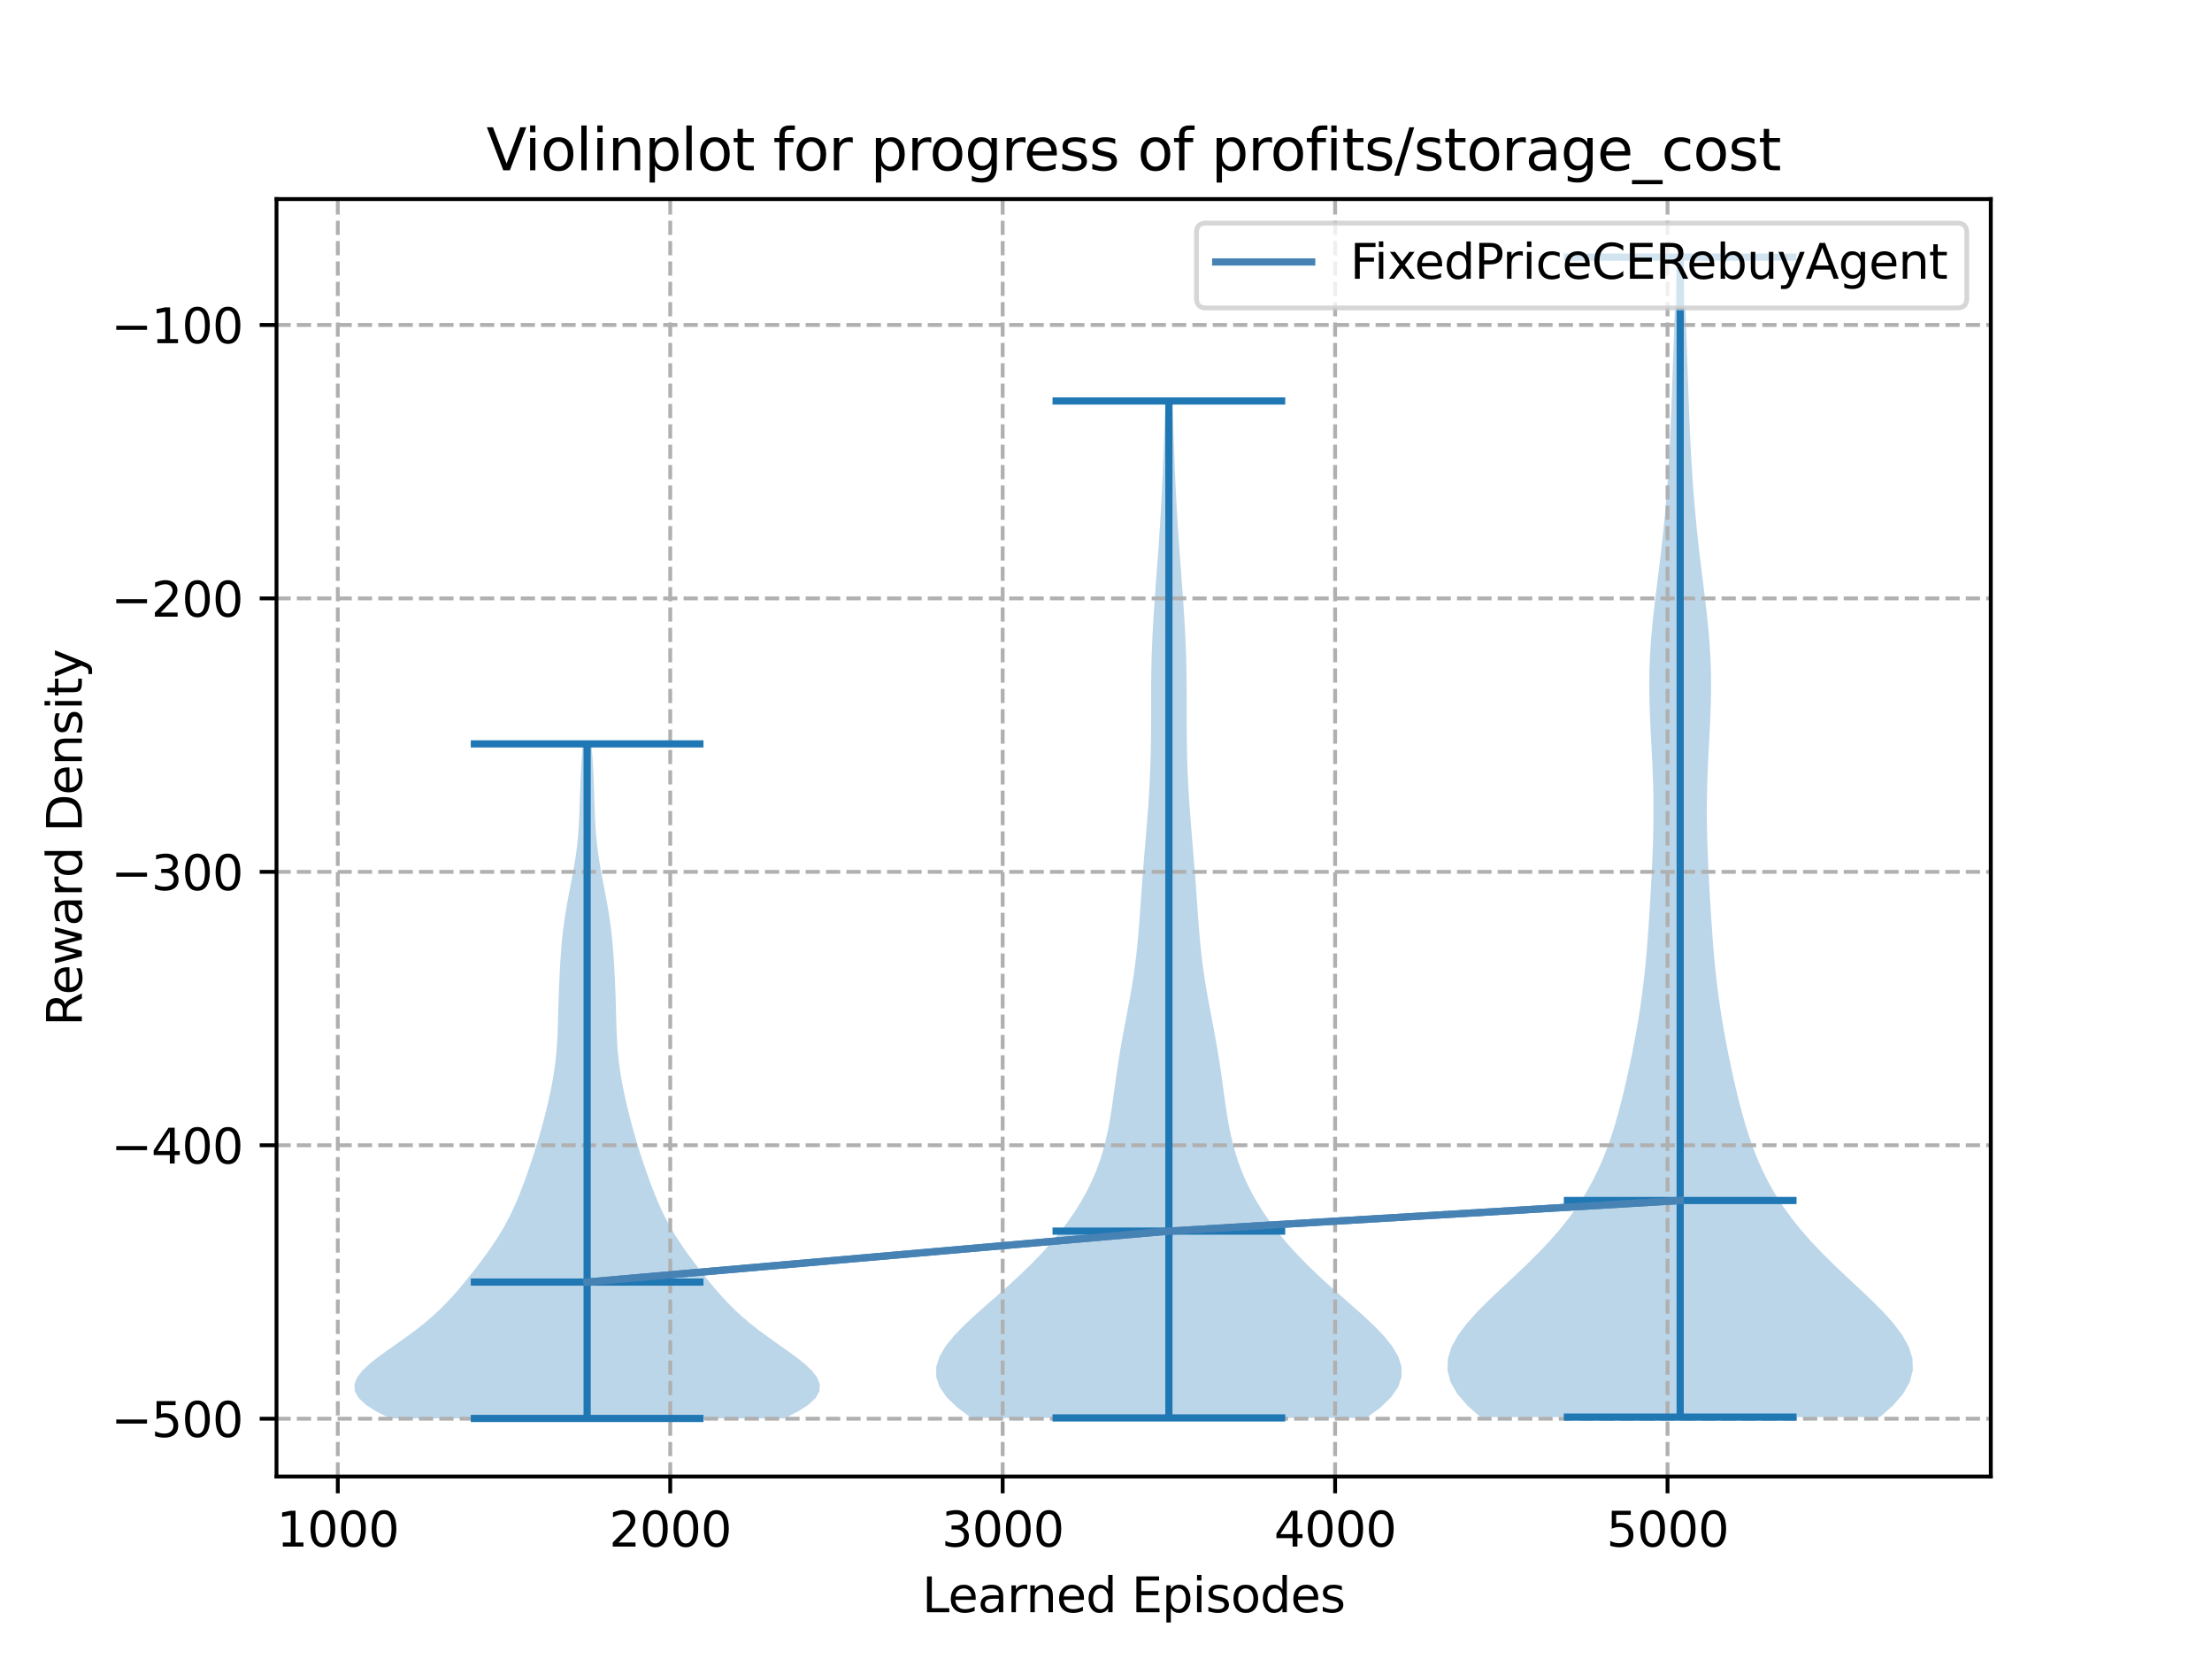 <?xml version="1.0" encoding="utf-8" standalone="no"?>
<!DOCTYPE svg PUBLIC "-//W3C//DTD SVG 1.1//EN"
  "http://www.w3.org/Graphics/SVG/1.1/DTD/svg11.dtd">
<svg xmlns:xlink="http://www.w3.org/1999/xlink" width="460.8pt" height="345.6pt" viewBox="0 0 460.8 345.6" xmlns="http://www.w3.org/2000/svg" version="1.1">
 <defs>
  <style type="text/css">*{stroke-linejoin: round; stroke-linecap: butt}</style>
 </defs>
 <g id="figure_1">
  <g id="patch_1">
   <path d="M 0 345.6 
L 460.8 345.6 
L 460.8 0 
L 0 0 
z
" style="fill: #ffffff"/>
  </g>
  <g id="axes_1">
   <g id="patch_2">
    <path d="M 57.6 307.584 
L 414.72 307.584 
L 414.72 41.472 
L 57.6 41.472 
z
" style="fill: #ffffff"/>
   </g>
   <g id="PolyCollection_1">
    <path d="M 163.335 295.488 
L 81.283 295.488 
L 78.43 294.069 
L 76.214 292.649 
L 74.703 291.23 
L 73.918 289.81 
L 73.833 288.391 
L 74.38 286.971 
L 75.461 285.552 
L 76.958 284.132 
L 78.746 282.713 
L 80.704 281.293 
L 82.726 279.874 
L 84.726 278.454 
L 86.644 277.035 
L 88.442 275.616 
L 90.106 274.196 
L 91.637 272.777 
L 93.051 271.357 
L 94.367 269.938 
L 95.609 268.518 
L 96.795 267.099 
L 97.941 265.679 
L 99.055 264.26 
L 100.138 262.84 
L 101.187 261.421 
L 102.195 260.001 
L 103.155 258.582 
L 104.058 257.163 
L 104.902 255.743 
L 105.683 254.324 
L 106.405 252.904 
L 107.073 251.485 
L 107.693 250.065 
L 108.275 248.646 
L 108.827 247.226 
L 109.354 245.807 
L 109.861 244.387 
L 110.352 242.968 
L 110.827 241.548 
L 111.287 240.129 
L 111.731 238.71 
L 112.158 237.29 
L 112.569 235.871 
L 112.962 234.451 
L 113.339 233.032 
L 113.7 231.612 
L 114.044 230.193 
L 114.37 228.773 
L 114.676 227.354 
L 114.959 225.934 
L 115.215 224.515 
L 115.442 223.095 
L 115.638 221.676 
L 115.801 220.257 
L 115.933 218.837 
L 116.036 217.418 
L 116.115 215.998 
L 116.175 214.579 
L 116.222 213.159 
L 116.262 211.74 
L 116.301 210.32 
L 116.342 208.901 
L 116.389 207.481 
L 116.441 206.062 
L 116.501 204.642 
L 116.568 203.223 
L 116.643 201.804 
L 116.726 200.384 
L 116.82 198.965 
L 116.928 197.545 
L 117.051 196.126 
L 117.194 194.706 
L 117.359 193.287 
L 117.547 191.867 
L 117.76 190.448 
L 117.994 189.028 
L 118.248 187.609 
L 118.515 186.19 
L 118.789 184.77 
L 119.064 183.351 
L 119.332 181.931 
L 119.585 180.512 
L 119.818 179.092 
L 120.025 177.673 
L 120.205 176.253 
L 120.356 174.834 
L 120.478 173.414 
L 120.575 171.995 
L 120.651 170.575 
L 120.711 169.156 
L 120.76 167.737 
L 120.805 166.317 
L 120.851 164.898 
L 120.901 163.478 
L 120.959 162.059 
L 121.028 160.639 
L 121.106 159.22 
L 121.194 157.8 
L 121.29 156.381 
L 121.392 154.961 
L 123.226 154.961 
L 123.226 154.961 
L 123.328 156.381 
L 123.424 157.8 
L 123.513 159.22 
L 123.591 160.639 
L 123.659 162.059 
L 123.717 163.478 
L 123.768 164.898 
L 123.813 166.317 
L 123.858 167.737 
L 123.908 169.156 
L 123.968 170.575 
L 124.044 171.995 
L 124.141 173.414 
L 124.263 174.834 
L 124.414 176.253 
L 124.593 177.673 
L 124.801 179.092 
L 125.034 180.512 
L 125.287 181.931 
L 125.554 183.351 
L 125.829 184.77 
L 126.104 186.19 
L 126.371 187.609 
L 126.624 189.028 
L 126.859 190.448 
L 127.071 191.867 
L 127.26 193.287 
L 127.425 194.706 
L 127.568 196.126 
L 127.691 197.545 
L 127.798 198.965 
L 127.892 200.384 
L 127.976 201.804 
L 128.051 203.223 
L 128.118 204.642 
L 128.177 206.062 
L 128.23 207.481 
L 128.276 208.901 
L 128.317 210.32 
L 128.356 211.74 
L 128.397 213.159 
L 128.444 214.579 
L 128.504 215.998 
L 128.582 217.418 
L 128.685 218.837 
L 128.817 220.257 
L 128.98 221.676 
L 129.176 223.095 
L 129.403 224.515 
L 129.66 225.934 
L 129.943 227.354 
L 130.249 228.773 
L 130.575 230.193 
L 130.919 231.612 
L 131.279 233.032 
L 131.656 234.451 
L 132.05 235.871 
L 132.46 237.29 
L 132.887 238.71 
L 133.331 240.129 
L 133.791 241.548 
L 134.267 242.968 
L 134.757 244.387 
L 135.265 245.807 
L 135.792 247.226 
L 136.343 248.646 
L 136.925 250.065 
L 137.546 251.485 
L 138.214 252.904 
L 138.936 254.324 
L 139.717 255.743 
L 140.56 257.163 
L 141.464 258.582 
L 142.423 260.001 
L 143.431 261.421 
L 144.48 262.84 
L 145.564 264.26 
L 146.677 265.679 
L 147.823 267.099 
L 149.01 268.518 
L 150.251 269.938 
L 151.568 271.357 
L 152.981 272.777 
L 154.513 274.196 
L 156.176 275.616 
L 157.975 277.035 
L 159.892 278.454 
L 161.893 279.874 
L 163.915 281.293 
L 165.873 282.713 
L 167.66 284.132 
L 169.158 285.552 
L 170.239 286.971 
L 170.786 288.391 
L 170.7 289.81 
L 169.915 291.23 
L 168.405 292.649 
L 166.189 294.069 
L 163.335 295.488 
z
" clip-path="url(#pbd329e0d2c)" style="fill: #1f77b4; fill-opacity: 0.3"/>
   </g>
   <g id="PolyCollection_2">
    <path d="M 284.654 295.374 
L 202.347 295.374 
L 199.453 293.234 
L 197.228 291.094 
L 195.744 288.955 
L 195.024 286.815 
L 195.044 284.675 
L 195.739 282.535 
L 197.01 280.395 
L 198.743 278.255 
L 200.814 276.116 
L 203.105 273.976 
L 205.513 271.836 
L 207.952 269.696 
L 210.354 267.556 
L 212.673 265.416 
L 214.878 263.277 
L 216.951 261.137 
L 218.882 258.997 
L 220.668 256.857 
L 222.305 254.717 
L 223.794 252.577 
L 225.137 250.438 
L 226.335 248.298 
L 227.391 246.158 
L 228.31 244.018 
L 229.099 241.878 
L 229.769 239.738 
L 230.333 237.599 
L 230.806 235.459 
L 231.206 233.319 
L 231.551 231.179 
L 231.861 229.039 
L 232.154 226.899 
L 232.447 224.759 
L 232.753 222.62 
L 233.08 220.48 
L 233.433 218.34 
L 233.811 216.2 
L 234.209 214.06 
L 234.617 211.92 
L 235.024 209.781 
L 235.419 207.641 
L 235.79 205.501 
L 236.13 203.361 
L 236.432 201.221 
L 236.697 199.081 
L 236.925 196.942 
L 237.122 194.802 
L 237.296 192.662 
L 237.455 190.522 
L 237.605 188.382 
L 237.756 186.242 
L 237.91 184.103 
L 238.071 181.963 
L 238.24 179.823 
L 238.415 177.683 
L 238.594 175.543 
L 238.772 173.403 
L 238.945 171.264 
L 239.11 169.124 
L 239.261 166.984 
L 239.396 164.844 
L 239.511 162.704 
L 239.605 160.564 
L 239.678 158.425 
L 239.73 156.285 
L 239.764 154.145 
L 239.781 152.005 
L 239.788 149.865 
L 239.788 147.725 
L 239.789 145.586 
L 239.796 143.446 
L 239.815 141.306 
L 239.849 139.166 
L 239.902 137.026 
L 239.975 134.886 
L 240.067 132.747 
L 240.178 130.607 
L 240.305 128.467 
L 240.444 126.327 
L 240.593 124.187 
L 240.747 122.047 
L 240.906 119.908 
L 241.064 117.768 
L 241.221 115.628 
L 241.374 113.488 
L 241.521 111.348 
L 241.661 109.208 
L 241.792 107.069 
L 241.913 104.929 
L 242.026 102.789 
L 242.129 100.649 
L 242.224 98.509 
L 242.312 96.369 
L 242.395 94.229 
L 242.475 92.09 
L 242.553 89.95 
L 242.63 87.81 
L 242.707 85.67 
L 242.784 83.53 
L 244.217 83.53 
L 244.217 83.53 
L 244.295 85.67 
L 244.372 87.81 
L 244.449 89.95 
L 244.526 92.09 
L 244.606 94.229 
L 244.689 96.369 
L 244.778 98.509 
L 244.873 100.649 
L 244.976 102.789 
L 245.088 104.929 
L 245.21 107.069 
L 245.341 109.208 
L 245.481 111.348 
L 245.628 113.488 
L 245.78 115.628 
L 245.937 117.768 
L 246.096 119.908 
L 246.254 122.047 
L 246.409 124.187 
L 246.558 126.327 
L 246.697 128.467 
L 246.823 130.607 
L 246.934 132.747 
L 247.027 134.886 
L 247.1 137.026 
L 247.153 139.166 
L 247.187 141.306 
L 247.205 143.446 
L 247.212 145.586 
L 247.213 147.725 
L 247.214 149.865 
L 247.22 152.005 
L 247.238 154.145 
L 247.271 156.285 
L 247.323 158.425 
L 247.396 160.564 
L 247.491 162.704 
L 247.606 164.844 
L 247.741 166.984 
L 247.892 169.124 
L 248.056 171.264 
L 248.23 173.403 
L 248.408 175.543 
L 248.586 177.683 
L 248.761 179.823 
L 248.93 181.963 
L 249.092 184.103 
L 249.246 186.242 
L 249.396 188.382 
L 249.547 190.522 
L 249.705 192.662 
L 249.879 194.802 
L 250.077 196.942 
L 250.305 199.081 
L 250.569 201.221 
L 250.872 203.361 
L 251.212 205.501 
L 251.583 207.641 
L 251.978 209.781 
L 252.385 211.92 
L 252.793 214.06 
L 253.19 216.2 
L 253.568 218.34 
L 253.921 220.48 
L 254.249 222.62 
L 254.554 224.759 
L 254.847 226.899 
L 255.141 229.039 
L 255.451 231.179 
L 255.796 233.319 
L 256.195 235.459 
L 256.668 237.599 
L 257.232 239.738 
L 257.902 241.878 
L 258.692 244.018 
L 259.611 246.158 
L 260.667 248.298 
L 261.864 250.438 
L 263.207 252.577 
L 264.697 254.717 
L 266.334 256.857 
L 268.119 258.997 
L 270.05 261.137 
L 272.123 263.277 
L 274.329 265.416 
L 276.648 267.556 
L 279.05 269.696 
L 281.488 271.836 
L 283.896 273.976 
L 286.188 276.116 
L 288.259 278.255 
L 289.991 280.395 
L 291.263 282.535 
L 291.957 284.675 
L 291.977 286.815 
L 291.257 288.955 
L 289.773 291.094 
L 287.548 293.234 
L 284.654 295.374 
z
" clip-path="url(#pbd329e0d2c)" style="fill: #1f77b4; fill-opacity: 0.3"/>
   </g>
   <g id="PolyCollection_3">
    <path d="M 391.637 295.203 
L 308.384 295.203 
L 305.642 292.762 
L 303.547 290.322 
L 302.169 287.881 
L 301.534 285.44 
L 301.626 282.999 
L 302.391 280.559 
L 303.743 278.118 
L 305.575 275.677 
L 307.771 273.236 
L 310.211 270.796 
L 312.787 268.355 
L 315.4 265.914 
L 317.97 263.473 
L 320.437 261.033 
L 322.755 258.592 
L 324.897 256.151 
L 326.848 253.71 
L 328.606 251.27 
L 330.175 248.829 
L 331.565 246.388 
L 332.793 243.947 
L 333.877 241.506 
L 334.835 239.066 
L 335.687 236.625 
L 336.451 234.184 
L 337.146 231.743 
L 337.785 229.303 
L 338.38 226.862 
L 338.941 224.421 
L 339.473 221.98 
L 339.977 219.54 
L 340.455 217.099 
L 340.904 214.658 
L 341.321 212.217 
L 341.704 209.777 
L 342.049 207.336 
L 342.358 204.895 
L 342.632 202.454 
L 342.872 200.014 
L 343.085 197.573 
L 343.275 195.132 
L 343.447 192.691 
L 343.605 190.251 
L 343.754 187.81 
L 343.895 185.369 
L 344.026 182.928 
L 344.147 180.487 
L 344.254 178.047 
L 344.342 175.606 
L 344.407 173.165 
L 344.444 170.724 
L 344.451 168.284 
L 344.427 165.843 
L 344.371 163.402 
L 344.288 160.961 
L 344.181 158.521 
L 344.06 156.08 
L 343.932 153.639 
L 343.809 151.198 
L 343.702 148.758 
L 343.622 146.317 
L 343.578 143.876 
L 343.577 141.435 
L 343.626 138.995 
L 343.727 136.554 
L 343.878 134.113 
L 344.075 131.672 
L 344.312 129.232 
L 344.58 126.791 
L 344.87 124.35 
L 345.172 121.909 
L 345.477 119.469 
L 345.777 117.028 
L 346.066 114.587 
L 346.339 112.146 
L 346.594 109.705 
L 346.828 107.265 
L 347.042 104.824 
L 347.237 102.383 
L 347.414 99.942 
L 347.573 97.502 
L 347.717 95.061 
L 347.847 92.62 
L 347.964 90.179 
L 348.071 87.739 
L 348.168 85.298 
L 348.259 82.857 
L 348.346 80.416 
L 348.429 77.976 
L 348.512 75.535 
L 348.595 73.094 
L 348.681 70.653 
L 348.768 68.213 
L 348.859 65.772 
L 348.951 63.331 
L 349.045 60.89 
L 349.14 58.45 
L 349.234 56.009 
L 349.325 53.568 
L 350.696 53.568 
L 350.696 53.568 
L 350.788 56.009 
L 350.882 58.45 
L 350.976 60.89 
L 351.07 63.331 
L 351.163 65.772 
L 351.253 68.213 
L 351.341 70.653 
L 351.426 73.094 
L 351.509 75.535 
L 351.592 77.976 
L 351.676 80.416 
L 351.762 82.857 
L 351.853 85.298 
L 351.951 87.739 
L 352.058 90.179 
L 352.175 92.62 
L 352.305 95.061 
L 352.448 97.502 
L 352.608 99.942 
L 352.784 102.383 
L 352.979 104.824 
L 353.193 107.265 
L 353.428 109.705 
L 353.682 112.146 
L 353.955 114.587 
L 354.244 117.028 
L 354.544 119.469 
L 354.849 121.909 
L 355.151 124.35 
L 355.441 126.791 
L 355.71 129.232 
L 355.947 131.672 
L 356.144 134.113 
L 356.295 136.554 
L 356.395 138.995 
L 356.444 141.435 
L 356.444 143.876 
L 356.4 146.317 
L 356.319 148.758 
L 356.212 151.198 
L 356.089 153.639 
L 355.962 156.08 
L 355.84 158.521 
L 355.734 160.961 
L 355.65 163.402 
L 355.594 165.843 
L 355.57 168.284 
L 355.577 170.724 
L 355.615 173.165 
L 355.679 175.606 
L 355.768 178.047 
L 355.874 180.487 
L 355.995 182.928 
L 356.127 185.369 
L 356.267 187.81 
L 356.416 190.251 
L 356.575 192.691 
L 356.747 195.132 
L 356.936 197.573 
L 357.149 200.014 
L 357.39 202.454 
L 357.663 204.895 
L 357.972 207.336 
L 358.318 209.777 
L 358.7 212.217 
L 359.117 214.658 
L 359.566 217.099 
L 360.044 219.54 
L 360.549 221.98 
L 361.08 224.421 
L 361.641 226.862 
L 362.237 229.303 
L 362.876 231.743 
L 363.57 234.184 
L 364.335 236.625 
L 365.187 239.066 
L 366.145 241.506 
L 367.228 243.947 
L 368.456 246.388 
L 369.847 248.829 
L 371.415 251.27 
L 373.173 253.71 
L 375.124 256.151 
L 377.266 258.592 
L 379.585 261.033 
L 382.051 263.473 
L 384.622 265.914 
L 387.235 268.355 
L 389.81 270.796 
L 392.251 273.236 
L 394.446 275.677 
L 396.278 278.118 
L 397.63 280.559 
L 398.395 282.999 
L 398.487 285.44 
L 397.852 287.881 
L 396.474 290.322 
L 394.38 292.762 
L 391.637 295.203 
z
" clip-path="url(#pbd329e0d2c)" style="fill: #1f77b4; fill-opacity: 0.3"/>
   </g>
   <g id="matplotlib.axis_1">
    <g id="xtick_1">
     <g id="line2d_1">
      <path d="M 70.37 307.584 
L 70.37 41.472 
" clip-path="url(#pbd329e0d2c)" style="fill: none; stroke-dasharray: 2.96,1.28; stroke-dashoffset: 0; stroke: #b0b0b0; stroke-width: 0.8"/>
     </g>
     <g id="line2d_2">
      <defs>
       <path id="mf7ecb5739f" d="M 0 0 
L 0 3.5 
" style="stroke: #000000; stroke-width: 0.8"/>
      </defs>
      <g>
       <use xlink:href="#mf7ecb5739f" x="70.37" y="307.584" style="stroke: #000000; stroke-width: 0.8"/>
      </g>
     </g>
     <g id="text_1">
      <!-- 1000 -->
      <g transform="translate(57.645 322.182)scale(0.1 -0.1)">
       <defs>
        <path id="DejaVuSans-31" d="M 794 531 
L 1825 531 
L 1825 4091 
L 703 3866 
L 703 4441 
L 1819 4666 
L 2450 4666 
L 2450 531 
L 3481 531 
L 3481 0 
L 794 0 
L 794 531 
z
" transform="scale(0.016)"/>
        <path id="DejaVuSans-30" d="M 2034 4250 
Q 1547 4250 1301 3770 
Q 1056 3291 1056 2328 
Q 1056 1369 1301 889 
Q 1547 409 2034 409 
Q 2525 409 2770 889 
Q 3016 1369 3016 2328 
Q 3016 3291 2770 3770 
Q 2525 4250 2034 4250 
z
M 2034 4750 
Q 2819 4750 3233 4129 
Q 3647 3509 3647 2328 
Q 3647 1150 3233 529 
Q 2819 -91 2034 -91 
Q 1250 -91 836 529 
Q 422 1150 422 2328 
Q 422 3509 836 4129 
Q 1250 4750 2034 4750 
z
" transform="scale(0.016)"/>
       </defs>
       <use xlink:href="#DejaVuSans-31"/>
       <use xlink:href="#DejaVuSans-30" x="63.623"/>
       <use xlink:href="#DejaVuSans-30" x="127.246"/>
       <use xlink:href="#DejaVuSans-30" x="190.869"/>
      </g>
     </g>
    </g>
    <g id="xtick_2">
     <g id="line2d_3">
      <path d="M 139.622 307.584 
L 139.622 41.472 
" clip-path="url(#pbd329e0d2c)" style="fill: none; stroke-dasharray: 2.96,1.28; stroke-dashoffset: 0; stroke: #b0b0b0; stroke-width: 0.8"/>
     </g>
     <g id="line2d_4">
      <g>
       <use xlink:href="#mf7ecb5739f" x="139.622" y="307.584" style="stroke: #000000; stroke-width: 0.8"/>
      </g>
     </g>
     <g id="text_2">
      <!-- 2000 -->
      <g transform="translate(126.897 322.182)scale(0.1 -0.1)">
       <defs>
        <path id="DejaVuSans-32" d="M 1228 531 
L 3431 531 
L 3431 0 
L 469 0 
L 469 531 
Q 828 903 1448 1529 
Q 2069 2156 2228 2338 
Q 2531 2678 2651 2914 
Q 2772 3150 2772 3378 
Q 2772 3750 2511 3984 
Q 2250 4219 1831 4219 
Q 1534 4219 1204 4116 
Q 875 4013 500 3803 
L 500 4441 
Q 881 4594 1212 4672 
Q 1544 4750 1819 4750 
Q 2544 4750 2975 4387 
Q 3406 4025 3406 3419 
Q 3406 3131 3298 2873 
Q 3191 2616 2906 2266 
Q 2828 2175 2409 1742 
Q 1991 1309 1228 531 
z
" transform="scale(0.016)"/>
       </defs>
       <use xlink:href="#DejaVuSans-32"/>
       <use xlink:href="#DejaVuSans-30" x="63.623"/>
       <use xlink:href="#DejaVuSans-30" x="127.246"/>
       <use xlink:href="#DejaVuSans-30" x="190.869"/>
      </g>
     </g>
    </g>
    <g id="xtick_3">
     <g id="line2d_5">
      <path d="M 208.875 307.584 
L 208.875 41.472 
" clip-path="url(#pbd329e0d2c)" style="fill: none; stroke-dasharray: 2.96,1.28; stroke-dashoffset: 0; stroke: #b0b0b0; stroke-width: 0.8"/>
     </g>
     <g id="line2d_6">
      <g>
       <use xlink:href="#mf7ecb5739f" x="208.875" y="307.584" style="stroke: #000000; stroke-width: 0.8"/>
      </g>
     </g>
     <g id="text_3">
      <!-- 3000 -->
      <g transform="translate(196.15 322.182)scale(0.1 -0.1)">
       <defs>
        <path id="DejaVuSans-33" d="M 2597 2516 
Q 3050 2419 3304 2112 
Q 3559 1806 3559 1356 
Q 3559 666 3084 287 
Q 2609 -91 1734 -91 
Q 1441 -91 1130 -33 
Q 819 25 488 141 
L 488 750 
Q 750 597 1062 519 
Q 1375 441 1716 441 
Q 2309 441 2620 675 
Q 2931 909 2931 1356 
Q 2931 1769 2642 2001 
Q 2353 2234 1838 2234 
L 1294 2234 
L 1294 2753 
L 1863 2753 
Q 2328 2753 2575 2939 
Q 2822 3125 2822 3475 
Q 2822 3834 2567 4026 
Q 2313 4219 1838 4219 
Q 1578 4219 1281 4162 
Q 984 4106 628 3988 
L 628 4550 
Q 988 4650 1302 4700 
Q 1616 4750 1894 4750 
Q 2613 4750 3031 4423 
Q 3450 4097 3450 3541 
Q 3450 3153 3228 2886 
Q 3006 2619 2597 2516 
z
" transform="scale(0.016)"/>
       </defs>
       <use xlink:href="#DejaVuSans-33"/>
       <use xlink:href="#DejaVuSans-30" x="63.623"/>
       <use xlink:href="#DejaVuSans-30" x="127.246"/>
       <use xlink:href="#DejaVuSans-30" x="190.869"/>
      </g>
     </g>
    </g>
    <g id="xtick_4">
     <g id="line2d_7">
      <path d="M 278.127 307.584 
L 278.127 41.472 
" clip-path="url(#pbd329e0d2c)" style="fill: none; stroke-dasharray: 2.96,1.28; stroke-dashoffset: 0; stroke: #b0b0b0; stroke-width: 0.8"/>
     </g>
     <g id="line2d_8">
      <g>
       <use xlink:href="#mf7ecb5739f" x="278.127" y="307.584" style="stroke: #000000; stroke-width: 0.8"/>
      </g>
     </g>
     <g id="text_4">
      <!-- 4000 -->
      <g transform="translate(265.402 322.182)scale(0.1 -0.1)">
       <defs>
        <path id="DejaVuSans-34" d="M 2419 4116 
L 825 1625 
L 2419 1625 
L 2419 4116 
z
M 2253 4666 
L 3047 4666 
L 3047 1625 
L 3713 1625 
L 3713 1100 
L 3047 1100 
L 3047 0 
L 2419 0 
L 2419 1100 
L 313 1100 
L 313 1709 
L 2253 4666 
z
" transform="scale(0.016)"/>
       </defs>
       <use xlink:href="#DejaVuSans-34"/>
       <use xlink:href="#DejaVuSans-30" x="63.623"/>
       <use xlink:href="#DejaVuSans-30" x="127.246"/>
       <use xlink:href="#DejaVuSans-30" x="190.869"/>
      </g>
     </g>
    </g>
    <g id="xtick_5">
     <g id="line2d_9">
      <path d="M 347.379 307.584 
L 347.379 41.472 
" clip-path="url(#pbd329e0d2c)" style="fill: none; stroke-dasharray: 2.96,1.28; stroke-dashoffset: 0; stroke: #b0b0b0; stroke-width: 0.8"/>
     </g>
     <g id="line2d_10">
      <g>
       <use xlink:href="#mf7ecb5739f" x="347.379" y="307.584" style="stroke: #000000; stroke-width: 0.8"/>
      </g>
     </g>
     <g id="text_5">
      <!-- 5000 -->
      <g transform="translate(334.654 322.182)scale(0.1 -0.1)">
       <defs>
        <path id="DejaVuSans-35" d="M 691 4666 
L 3169 4666 
L 3169 4134 
L 1269 4134 
L 1269 2991 
Q 1406 3038 1543 3061 
Q 1681 3084 1819 3084 
Q 2600 3084 3056 2656 
Q 3513 2228 3513 1497 
Q 3513 744 3044 326 
Q 2575 -91 1722 -91 
Q 1428 -91 1123 -41 
Q 819 9 494 109 
L 494 744 
Q 775 591 1075 516 
Q 1375 441 1709 441 
Q 2250 441 2565 725 
Q 2881 1009 2881 1497 
Q 2881 1984 2565 2268 
Q 2250 2553 1709 2553 
Q 1456 2553 1204 2497 
Q 953 2441 691 2322 
L 691 4666 
z
" transform="scale(0.016)"/>
       </defs>
       <use xlink:href="#DejaVuSans-35"/>
       <use xlink:href="#DejaVuSans-30" x="63.623"/>
       <use xlink:href="#DejaVuSans-30" x="127.246"/>
       <use xlink:href="#DejaVuSans-30" x="190.869"/>
      </g>
     </g>
    </g>
    <g id="text_6">
     <!-- Learned Episodes -->
     <g transform="translate(192.102 335.861)scale(0.1 -0.1)">
      <defs>
       <path id="DejaVuSans-4c" d="M 628 4666 
L 1259 4666 
L 1259 531 
L 3531 531 
L 3531 0 
L 628 0 
L 628 4666 
z
" transform="scale(0.016)"/>
       <path id="DejaVuSans-65" d="M 3597 1894 
L 3597 1613 
L 953 1613 
Q 991 1019 1311 708 
Q 1631 397 2203 397 
Q 2534 397 2845 478 
Q 3156 559 3463 722 
L 3463 178 
Q 3153 47 2828 -22 
Q 2503 -91 2169 -91 
Q 1331 -91 842 396 
Q 353 884 353 1716 
Q 353 2575 817 3079 
Q 1281 3584 2069 3584 
Q 2775 3584 3186 3129 
Q 3597 2675 3597 1894 
z
M 3022 2063 
Q 3016 2534 2758 2815 
Q 2500 3097 2075 3097 
Q 1594 3097 1305 2825 
Q 1016 2553 972 2059 
L 3022 2063 
z
" transform="scale(0.016)"/>
       <path id="DejaVuSans-61" d="M 2194 1759 
Q 1497 1759 1228 1600 
Q 959 1441 959 1056 
Q 959 750 1161 570 
Q 1363 391 1709 391 
Q 2188 391 2477 730 
Q 2766 1069 2766 1631 
L 2766 1759 
L 2194 1759 
z
M 3341 1997 
L 3341 0 
L 2766 0 
L 2766 531 
Q 2569 213 2275 61 
Q 1981 -91 1556 -91 
Q 1019 -91 701 211 
Q 384 513 384 1019 
Q 384 1609 779 1909 
Q 1175 2209 1959 2209 
L 2766 2209 
L 2766 2266 
Q 2766 2663 2505 2880 
Q 2244 3097 1772 3097 
Q 1472 3097 1187 3025 
Q 903 2953 641 2809 
L 641 3341 
Q 956 3463 1253 3523 
Q 1550 3584 1831 3584 
Q 2591 3584 2966 3190 
Q 3341 2797 3341 1997 
z
" transform="scale(0.016)"/>
       <path id="DejaVuSans-72" d="M 2631 2963 
Q 2534 3019 2420 3045 
Q 2306 3072 2169 3072 
Q 1681 3072 1420 2755 
Q 1159 2438 1159 1844 
L 1159 0 
L 581 0 
L 581 3500 
L 1159 3500 
L 1159 2956 
Q 1341 3275 1631 3429 
Q 1922 3584 2338 3584 
Q 2397 3584 2469 3576 
Q 2541 3569 2628 3553 
L 2631 2963 
z
" transform="scale(0.016)"/>
       <path id="DejaVuSans-6e" d="M 3513 2113 
L 3513 0 
L 2938 0 
L 2938 2094 
Q 2938 2591 2744 2837 
Q 2550 3084 2163 3084 
Q 1697 3084 1428 2787 
Q 1159 2491 1159 1978 
L 1159 0 
L 581 0 
L 581 3500 
L 1159 3500 
L 1159 2956 
Q 1366 3272 1645 3428 
Q 1925 3584 2291 3584 
Q 2894 3584 3203 3211 
Q 3513 2838 3513 2113 
z
" transform="scale(0.016)"/>
       <path id="DejaVuSans-64" d="M 2906 2969 
L 2906 4863 
L 3481 4863 
L 3481 0 
L 2906 0 
L 2906 525 
Q 2725 213 2448 61 
Q 2172 -91 1784 -91 
Q 1150 -91 751 415 
Q 353 922 353 1747 
Q 353 2572 751 3078 
Q 1150 3584 1784 3584 
Q 2172 3584 2448 3432 
Q 2725 3281 2906 2969 
z
M 947 1747 
Q 947 1113 1208 752 
Q 1469 391 1925 391 
Q 2381 391 2643 752 
Q 2906 1113 2906 1747 
Q 2906 2381 2643 2742 
Q 2381 3103 1925 3103 
Q 1469 3103 1208 2742 
Q 947 2381 947 1747 
z
" transform="scale(0.016)"/>
       <path id="DejaVuSans-20" transform="scale(0.016)"/>
       <path id="DejaVuSans-45" d="M 628 4666 
L 3578 4666 
L 3578 4134 
L 1259 4134 
L 1259 2753 
L 3481 2753 
L 3481 2222 
L 1259 2222 
L 1259 531 
L 3634 531 
L 3634 0 
L 628 0 
L 628 4666 
z
" transform="scale(0.016)"/>
       <path id="DejaVuSans-70" d="M 1159 525 
L 1159 -1331 
L 581 -1331 
L 581 3500 
L 1159 3500 
L 1159 2969 
Q 1341 3281 1617 3432 
Q 1894 3584 2278 3584 
Q 2916 3584 3314 3078 
Q 3713 2572 3713 1747 
Q 3713 922 3314 415 
Q 2916 -91 2278 -91 
Q 1894 -91 1617 61 
Q 1341 213 1159 525 
z
M 3116 1747 
Q 3116 2381 2855 2742 
Q 2594 3103 2138 3103 
Q 1681 3103 1420 2742 
Q 1159 2381 1159 1747 
Q 1159 1113 1420 752 
Q 1681 391 2138 391 
Q 2594 391 2855 752 
Q 3116 1113 3116 1747 
z
" transform="scale(0.016)"/>
       <path id="DejaVuSans-69" d="M 603 3500 
L 1178 3500 
L 1178 0 
L 603 0 
L 603 3500 
z
M 603 4863 
L 1178 4863 
L 1178 4134 
L 603 4134 
L 603 4863 
z
" transform="scale(0.016)"/>
       <path id="DejaVuSans-73" d="M 2834 3397 
L 2834 2853 
Q 2591 2978 2328 3040 
Q 2066 3103 1784 3103 
Q 1356 3103 1142 2972 
Q 928 2841 928 2578 
Q 928 2378 1081 2264 
Q 1234 2150 1697 2047 
L 1894 2003 
Q 2506 1872 2764 1633 
Q 3022 1394 3022 966 
Q 3022 478 2636 193 
Q 2250 -91 1575 -91 
Q 1294 -91 989 -36 
Q 684 19 347 128 
L 347 722 
Q 666 556 975 473 
Q 1284 391 1588 391 
Q 1994 391 2212 530 
Q 2431 669 2431 922 
Q 2431 1156 2273 1281 
Q 2116 1406 1581 1522 
L 1381 1569 
Q 847 1681 609 1914 
Q 372 2147 372 2553 
Q 372 3047 722 3315 
Q 1072 3584 1716 3584 
Q 2034 3584 2315 3537 
Q 2597 3491 2834 3397 
z
" transform="scale(0.016)"/>
       <path id="DejaVuSans-6f" d="M 1959 3097 
Q 1497 3097 1228 2736 
Q 959 2375 959 1747 
Q 959 1119 1226 758 
Q 1494 397 1959 397 
Q 2419 397 2687 759 
Q 2956 1122 2956 1747 
Q 2956 2369 2687 2733 
Q 2419 3097 1959 3097 
z
M 1959 3584 
Q 2709 3584 3137 3096 
Q 3566 2609 3566 1747 
Q 3566 888 3137 398 
Q 2709 -91 1959 -91 
Q 1206 -91 779 398 
Q 353 888 353 1747 
Q 353 2609 779 3096 
Q 1206 3584 1959 3584 
z
" transform="scale(0.016)"/>
      </defs>
      <use xlink:href="#DejaVuSans-4c"/>
      <use xlink:href="#DejaVuSans-65" x="53.963"/>
      <use xlink:href="#DejaVuSans-61" x="115.486"/>
      <use xlink:href="#DejaVuSans-72" x="176.766"/>
      <use xlink:href="#DejaVuSans-6e" x="216.129"/>
      <use xlink:href="#DejaVuSans-65" x="279.508"/>
      <use xlink:href="#DejaVuSans-64" x="341.031"/>
      <use xlink:href="#DejaVuSans-20" x="404.508"/>
      <use xlink:href="#DejaVuSans-45" x="436.295"/>
      <use xlink:href="#DejaVuSans-70" x="499.479"/>
      <use xlink:href="#DejaVuSans-69" x="562.955"/>
      <use xlink:href="#DejaVuSans-73" x="590.738"/>
      <use xlink:href="#DejaVuSans-6f" x="642.838"/>
      <use xlink:href="#DejaVuSans-64" x="704.02"/>
      <use xlink:href="#DejaVuSans-65" x="767.496"/>
      <use xlink:href="#DejaVuSans-73" x="829.02"/>
     </g>
    </g>
   </g>
   <g id="matplotlib.axis_2">
    <g id="ytick_1">
     <g id="line2d_11">
      <path d="M 57.6 295.545 
L 414.72 295.545 
" clip-path="url(#pbd329e0d2c)" style="fill: none; stroke-dasharray: 2.96,1.28; stroke-dashoffset: 0; stroke: #b0b0b0; stroke-width: 0.8"/>
     </g>
     <g id="line2d_12">
      <defs>
       <path id="m9d75b895bd" d="M 0 0 
L -3.5 0 
" style="stroke: #000000; stroke-width: 0.8"/>
      </defs>
      <g>
       <use xlink:href="#m9d75b895bd" x="57.6" y="295.545" style="stroke: #000000; stroke-width: 0.8"/>
      </g>
     </g>
     <g id="text_7">
      <!-- −500 -->
      <g transform="translate(23.133 299.344)scale(0.1 -0.1)">
       <defs>
        <path id="DejaVuSans-2212" d="M 678 2272 
L 4684 2272 
L 4684 1741 
L 678 1741 
L 678 2272 
z
" transform="scale(0.016)"/>
       </defs>
       <use xlink:href="#DejaVuSans-2212"/>
       <use xlink:href="#DejaVuSans-35" x="83.789"/>
       <use xlink:href="#DejaVuSans-30" x="147.412"/>
       <use xlink:href="#DejaVuSans-30" x="211.035"/>
      </g>
     </g>
    </g>
    <g id="ytick_2">
     <g id="line2d_13">
      <path d="M 57.6 238.582 
L 414.72 238.582 
" clip-path="url(#pbd329e0d2c)" style="fill: none; stroke-dasharray: 2.96,1.28; stroke-dashoffset: 0; stroke: #b0b0b0; stroke-width: 0.8"/>
     </g>
     <g id="line2d_14">
      <g>
       <use xlink:href="#m9d75b895bd" x="57.6" y="238.582" style="stroke: #000000; stroke-width: 0.8"/>
      </g>
     </g>
     <g id="text_8">
      <!-- −400 -->
      <g transform="translate(23.133 242.382)scale(0.1 -0.1)">
       <use xlink:href="#DejaVuSans-2212"/>
       <use xlink:href="#DejaVuSans-34" x="83.789"/>
       <use xlink:href="#DejaVuSans-30" x="147.412"/>
       <use xlink:href="#DejaVuSans-30" x="211.035"/>
      </g>
     </g>
    </g>
    <g id="ytick_3">
     <g id="line2d_15">
      <path d="M 57.6 181.62 
L 414.72 181.62 
" clip-path="url(#pbd329e0d2c)" style="fill: none; stroke-dasharray: 2.96,1.28; stroke-dashoffset: 0; stroke: #b0b0b0; stroke-width: 0.8"/>
     </g>
     <g id="line2d_16">
      <g>
       <use xlink:href="#m9d75b895bd" x="57.6" y="181.62" style="stroke: #000000; stroke-width: 0.8"/>
      </g>
     </g>
     <g id="text_9">
      <!-- −300 -->
      <g transform="translate(23.133 185.419)scale(0.1 -0.1)">
       <use xlink:href="#DejaVuSans-2212"/>
       <use xlink:href="#DejaVuSans-33" x="83.789"/>
       <use xlink:href="#DejaVuSans-30" x="147.412"/>
       <use xlink:href="#DejaVuSans-30" x="211.035"/>
      </g>
     </g>
    </g>
    <g id="ytick_4">
     <g id="line2d_17">
      <path d="M 57.6 124.657 
L 414.72 124.657 
" clip-path="url(#pbd329e0d2c)" style="fill: none; stroke-dasharray: 2.96,1.28; stroke-dashoffset: 0; stroke: #b0b0b0; stroke-width: 0.8"/>
     </g>
     <g id="line2d_18">
      <g>
       <use xlink:href="#m9d75b895bd" x="57.6" y="124.657" style="stroke: #000000; stroke-width: 0.8"/>
      </g>
     </g>
     <g id="text_10">
      <!-- −200 -->
      <g transform="translate(23.133 128.456)scale(0.1 -0.1)">
       <use xlink:href="#DejaVuSans-2212"/>
       <use xlink:href="#DejaVuSans-32" x="83.789"/>
       <use xlink:href="#DejaVuSans-30" x="147.412"/>
       <use xlink:href="#DejaVuSans-30" x="211.035"/>
      </g>
     </g>
    </g>
    <g id="ytick_5">
     <g id="line2d_19">
      <path d="M 57.6 67.695 
L 414.72 67.695 
" clip-path="url(#pbd329e0d2c)" style="fill: none; stroke-dasharray: 2.96,1.28; stroke-dashoffset: 0; stroke: #b0b0b0; stroke-width: 0.8"/>
     </g>
     <g id="line2d_20">
      <g>
       <use xlink:href="#m9d75b895bd" x="57.6" y="67.695" style="stroke: #000000; stroke-width: 0.8"/>
      </g>
     </g>
     <g id="text_11">
      <!-- −100 -->
      <g transform="translate(23.133 71.494)scale(0.1 -0.1)">
       <use xlink:href="#DejaVuSans-2212"/>
       <use xlink:href="#DejaVuSans-31" x="83.789"/>
       <use xlink:href="#DejaVuSans-30" x="147.412"/>
       <use xlink:href="#DejaVuSans-30" x="211.035"/>
      </g>
     </g>
    </g>
    <g id="text_12">
     <!-- Reward Density -->
     <g transform="translate(17.053 213.747)rotate(-90)scale(0.1 -0.1)">
      <defs>
       <path id="DejaVuSans-52" d="M 2841 2188 
Q 3044 2119 3236 1894 
Q 3428 1669 3622 1275 
L 4263 0 
L 3584 0 
L 2988 1197 
Q 2756 1666 2539 1819 
Q 2322 1972 1947 1972 
L 1259 1972 
L 1259 0 
L 628 0 
L 628 4666 
L 2053 4666 
Q 2853 4666 3247 4331 
Q 3641 3997 3641 3322 
Q 3641 2881 3436 2590 
Q 3231 2300 2841 2188 
z
M 1259 4147 
L 1259 2491 
L 2053 2491 
Q 2509 2491 2742 2702 
Q 2975 2913 2975 3322 
Q 2975 3731 2742 3939 
Q 2509 4147 2053 4147 
L 1259 4147 
z
" transform="scale(0.016)"/>
       <path id="DejaVuSans-77" d="M 269 3500 
L 844 3500 
L 1563 769 
L 2278 3500 
L 2956 3500 
L 3675 769 
L 4391 3500 
L 4966 3500 
L 4050 0 
L 3372 0 
L 2619 2869 
L 1863 0 
L 1184 0 
L 269 3500 
z
" transform="scale(0.016)"/>
       <path id="DejaVuSans-44" d="M 1259 4147 
L 1259 519 
L 2022 519 
Q 2988 519 3436 956 
Q 3884 1394 3884 2338 
Q 3884 3275 3436 3711 
Q 2988 4147 2022 4147 
L 1259 4147 
z
M 628 4666 
L 1925 4666 
Q 3281 4666 3915 4102 
Q 4550 3538 4550 2338 
Q 4550 1131 3912 565 
Q 3275 0 1925 0 
L 628 0 
L 628 4666 
z
" transform="scale(0.016)"/>
       <path id="DejaVuSans-74" d="M 1172 4494 
L 1172 3500 
L 2356 3500 
L 2356 3053 
L 1172 3053 
L 1172 1153 
Q 1172 725 1289 603 
Q 1406 481 1766 481 
L 2356 481 
L 2356 0 
L 1766 0 
Q 1100 0 847 248 
Q 594 497 594 1153 
L 594 3053 
L 172 3053 
L 172 3500 
L 594 3500 
L 594 4494 
L 1172 4494 
z
" transform="scale(0.016)"/>
       <path id="DejaVuSans-79" d="M 2059 -325 
Q 1816 -950 1584 -1140 
Q 1353 -1331 966 -1331 
L 506 -1331 
L 506 -850 
L 844 -850 
Q 1081 -850 1212 -737 
Q 1344 -625 1503 -206 
L 1606 56 
L 191 3500 
L 800 3500 
L 1894 763 
L 2988 3500 
L 3597 3500 
L 2059 -325 
z
" transform="scale(0.016)"/>
      </defs>
      <use xlink:href="#DejaVuSans-52"/>
      <use xlink:href="#DejaVuSans-65" x="64.982"/>
      <use xlink:href="#DejaVuSans-77" x="126.506"/>
      <use xlink:href="#DejaVuSans-61" x="208.293"/>
      <use xlink:href="#DejaVuSans-72" x="269.572"/>
      <use xlink:href="#DejaVuSans-64" x="308.936"/>
      <use xlink:href="#DejaVuSans-20" x="372.412"/>
      <use xlink:href="#DejaVuSans-44" x="404.199"/>
      <use xlink:href="#DejaVuSans-65" x="481.201"/>
      <use xlink:href="#DejaVuSans-6e" x="542.725"/>
      <use xlink:href="#DejaVuSans-73" x="606.104"/>
      <use xlink:href="#DejaVuSans-69" x="658.203"/>
      <use xlink:href="#DejaVuSans-74" x="685.986"/>
      <use xlink:href="#DejaVuSans-79" x="725.195"/>
     </g>
    </g>
   </g>
   <g id="LineCollection_1">
    <path d="M 98.071 267.076 
L 146.548 267.076 
" clip-path="url(#pbd329e0d2c)" style="fill: none; stroke: #1f77b4; stroke-width: 1.5"/>
    <path d="M 219.262 256.464 
L 267.739 256.464 
" clip-path="url(#pbd329e0d2c)" style="fill: none; stroke: #1f77b4; stroke-width: 1.5"/>
    <path d="M 325.772 250.088 
L 374.249 250.088 
" clip-path="url(#pbd329e0d2c)" style="fill: none; stroke: #1f77b4; stroke-width: 1.5"/>
   </g>
   <g id="LineCollection_2">
    <path d="M 98.071 154.961 
L 146.548 154.961 
" clip-path="url(#pbd329e0d2c)" style="fill: none; stroke: #1f77b4; stroke-width: 1.5"/>
    <path d="M 219.262 83.53 
L 267.739 83.53 
" clip-path="url(#pbd329e0d2c)" style="fill: none; stroke: #1f77b4; stroke-width: 1.5"/>
    <path d="M 325.772 53.568 
L 374.249 53.568 
" clip-path="url(#pbd329e0d2c)" style="fill: none; stroke: #1f77b4; stroke-width: 1.5"/>
   </g>
   <g id="LineCollection_3">
    <path d="M 98.071 295.488 
L 146.548 295.488 
" clip-path="url(#pbd329e0d2c)" style="fill: none; stroke: #1f77b4; stroke-width: 1.5"/>
    <path d="M 219.262 295.374 
L 267.739 295.374 
" clip-path="url(#pbd329e0d2c)" style="fill: none; stroke: #1f77b4; stroke-width: 1.5"/>
    <path d="M 325.772 295.203 
L 374.249 295.203 
" clip-path="url(#pbd329e0d2c)" style="fill: none; stroke: #1f77b4; stroke-width: 1.5"/>
   </g>
   <g id="LineCollection_4">
    <path d="M 122.309 295.488 
L 122.309 154.961 
" clip-path="url(#pbd329e0d2c)" style="fill: none; stroke: #1f77b4; stroke-width: 1.5"/>
    <path d="M 243.501 295.374 
L 243.501 83.53 
" clip-path="url(#pbd329e0d2c)" style="fill: none; stroke: #1f77b4; stroke-width: 1.5"/>
    <path d="M 350.011 295.203 
L 350.011 53.568 
" clip-path="url(#pbd329e0d2c)" style="fill: none; stroke: #1f77b4; stroke-width: 1.5"/>
   </g>
   <g id="line2d_21">
    <path d="M 122.309 267.076 
L 243.501 256.464 
L 350.011 250.088 
" clip-path="url(#pbd329e0d2c)" style="fill: none; stroke: #4682b4; stroke-width: 1.5; stroke-linecap: square"/>
   </g>
   <g id="line2d_22">
    <path d="M 122.309 267.076 
L 243.501 256.464 
L 350.011 250.088 
" clip-path="url(#pbd329e0d2c)" style="fill: none; stroke: #4682b4; stroke-width: 1.5; stroke-linecap: square"/>
   </g>
   <g id="patch_3">
    <path d="M 57.6 307.584 
L 57.6 41.472 
" style="fill: none; stroke: #000000; stroke-width: 0.8; stroke-linejoin: miter; stroke-linecap: square"/>
   </g>
   <g id="patch_4">
    <path d="M 414.72 307.584 
L 414.72 41.472 
" style="fill: none; stroke: #000000; stroke-width: 0.8; stroke-linejoin: miter; stroke-linecap: square"/>
   </g>
   <g id="patch_5">
    <path d="M 57.6 307.584 
L 414.72 307.584 
" style="fill: none; stroke: #000000; stroke-width: 0.8; stroke-linejoin: miter; stroke-linecap: square"/>
   </g>
   <g id="patch_6">
    <path d="M 57.6 41.472 
L 414.72 41.472 
" style="fill: none; stroke: #000000; stroke-width: 0.8; stroke-linejoin: miter; stroke-linecap: square"/>
   </g>
   <g id="text_13">
    <!-- Violinplot for progress of profits/storage_cost -->
    <g transform="translate(101.329 35.472)scale(0.12 -0.12)">
     <defs>
      <path id="DejaVuSans-56" d="M 1831 0 
L 50 4666 
L 709 4666 
L 2188 738 
L 3669 4666 
L 4325 4666 
L 2547 0 
L 1831 0 
z
" transform="scale(0.016)"/>
      <path id="DejaVuSans-6c" d="M 603 4863 
L 1178 4863 
L 1178 0 
L 603 0 
L 603 4863 
z
" transform="scale(0.016)"/>
      <path id="DejaVuSans-66" d="M 2375 4863 
L 2375 4384 
L 1825 4384 
Q 1516 4384 1395 4259 
Q 1275 4134 1275 3809 
L 1275 3500 
L 2222 3500 
L 2222 3053 
L 1275 3053 
L 1275 0 
L 697 0 
L 697 3053 
L 147 3053 
L 147 3500 
L 697 3500 
L 697 3744 
Q 697 4328 969 4595 
Q 1241 4863 1831 4863 
L 2375 4863 
z
" transform="scale(0.016)"/>
      <path id="DejaVuSans-67" d="M 2906 1791 
Q 2906 2416 2648 2759 
Q 2391 3103 1925 3103 
Q 1463 3103 1205 2759 
Q 947 2416 947 1791 
Q 947 1169 1205 825 
Q 1463 481 1925 481 
Q 2391 481 2648 825 
Q 2906 1169 2906 1791 
z
M 3481 434 
Q 3481 -459 3084 -895 
Q 2688 -1331 1869 -1331 
Q 1566 -1331 1297 -1286 
Q 1028 -1241 775 -1147 
L 775 -588 
Q 1028 -725 1275 -790 
Q 1522 -856 1778 -856 
Q 2344 -856 2625 -561 
Q 2906 -266 2906 331 
L 2906 616 
Q 2728 306 2450 153 
Q 2172 0 1784 0 
Q 1141 0 747 490 
Q 353 981 353 1791 
Q 353 2603 747 3093 
Q 1141 3584 1784 3584 
Q 2172 3584 2450 3431 
Q 2728 3278 2906 2969 
L 2906 3500 
L 3481 3500 
L 3481 434 
z
" transform="scale(0.016)"/>
      <path id="DejaVuSans-2f" d="M 1625 4666 
L 2156 4666 
L 531 -594 
L 0 -594 
L 1625 4666 
z
" transform="scale(0.016)"/>
      <path id="DejaVuSans-5f" d="M 3263 -1063 
L 3263 -1509 
L -63 -1509 
L -63 -1063 
L 3263 -1063 
z
" transform="scale(0.016)"/>
      <path id="DejaVuSans-63" d="M 3122 3366 
L 3122 2828 
Q 2878 2963 2633 3030 
Q 2388 3097 2138 3097 
Q 1578 3097 1268 2742 
Q 959 2388 959 1747 
Q 959 1106 1268 751 
Q 1578 397 2138 397 
Q 2388 397 2633 464 
Q 2878 531 3122 666 
L 3122 134 
Q 2881 22 2623 -34 
Q 2366 -91 2075 -91 
Q 1284 -91 818 406 
Q 353 903 353 1747 
Q 353 2603 823 3093 
Q 1294 3584 2113 3584 
Q 2378 3584 2631 3529 
Q 2884 3475 3122 3366 
z
" transform="scale(0.016)"/>
     </defs>
     <use xlink:href="#DejaVuSans-56"/>
     <use xlink:href="#DejaVuSans-69" x="66.158"/>
     <use xlink:href="#DejaVuSans-6f" x="93.941"/>
     <use xlink:href="#DejaVuSans-6c" x="155.123"/>
     <use xlink:href="#DejaVuSans-69" x="182.906"/>
     <use xlink:href="#DejaVuSans-6e" x="210.689"/>
     <use xlink:href="#DejaVuSans-70" x="274.068"/>
     <use xlink:href="#DejaVuSans-6c" x="337.545"/>
     <use xlink:href="#DejaVuSans-6f" x="365.328"/>
     <use xlink:href="#DejaVuSans-74" x="426.51"/>
     <use xlink:href="#DejaVuSans-20" x="465.719"/>
     <use xlink:href="#DejaVuSans-66" x="497.506"/>
     <use xlink:href="#DejaVuSans-6f" x="532.711"/>
     <use xlink:href="#DejaVuSans-72" x="593.893"/>
     <use xlink:href="#DejaVuSans-20" x="635.006"/>
     <use xlink:href="#DejaVuSans-70" x="666.793"/>
     <use xlink:href="#DejaVuSans-72" x="730.27"/>
     <use xlink:href="#DejaVuSans-6f" x="769.133"/>
     <use xlink:href="#DejaVuSans-67" x="830.314"/>
     <use xlink:href="#DejaVuSans-72" x="893.791"/>
     <use xlink:href="#DejaVuSans-65" x="932.654"/>
     <use xlink:href="#DejaVuSans-73" x="994.178"/>
     <use xlink:href="#DejaVuSans-73" x="1046.277"/>
     <use xlink:href="#DejaVuSans-20" x="1098.377"/>
     <use xlink:href="#DejaVuSans-6f" x="1130.164"/>
     <use xlink:href="#DejaVuSans-66" x="1191.346"/>
     <use xlink:href="#DejaVuSans-20" x="1226.551"/>
     <use xlink:href="#DejaVuSans-70" x="1258.338"/>
     <use xlink:href="#DejaVuSans-72" x="1321.814"/>
     <use xlink:href="#DejaVuSans-6f" x="1360.678"/>
     <use xlink:href="#DejaVuSans-66" x="1421.859"/>
     <use xlink:href="#DejaVuSans-69" x="1457.064"/>
     <use xlink:href="#DejaVuSans-74" x="1484.848"/>
     <use xlink:href="#DejaVuSans-73" x="1524.057"/>
     <use xlink:href="#DejaVuSans-2f" x="1576.156"/>
     <use xlink:href="#DejaVuSans-73" x="1609.848"/>
     <use xlink:href="#DejaVuSans-74" x="1661.947"/>
     <use xlink:href="#DejaVuSans-6f" x="1701.156"/>
     <use xlink:href="#DejaVuSans-72" x="1762.338"/>
     <use xlink:href="#DejaVuSans-61" x="1803.451"/>
     <use xlink:href="#DejaVuSans-67" x="1864.73"/>
     <use xlink:href="#DejaVuSans-65" x="1928.207"/>
     <use xlink:href="#DejaVuSans-5f" x="1989.73"/>
     <use xlink:href="#DejaVuSans-63" x="2039.73"/>
     <use xlink:href="#DejaVuSans-6f" x="2094.711"/>
     <use xlink:href="#DejaVuSans-73" x="2155.893"/>
     <use xlink:href="#DejaVuSans-74" x="2207.992"/>
    </g>
   </g>
   <g id="legend_1">
    <g id="patch_7">
     <path d="M 251.254 64.15 
L 407.72 64.15 
Q 409.72 64.15 409.72 62.15 
L 409.72 48.472 
Q 409.72 46.472 407.72 46.472 
L 251.254 46.472 
Q 249.254 46.472 249.254 48.472 
L 249.254 62.15 
Q 249.254 64.15 251.254 64.15 
z
" style="fill: #ffffff; opacity: 0.8; stroke: #cccccc; stroke-linejoin: miter"/>
    </g>
    <g id="line2d_23">
     <path d="M 253.254 54.57 
L 263.254 54.57 
L 273.254 54.57 
" style="fill: none; stroke: #4682b4; stroke-width: 1.5; stroke-linecap: square"/>
    </g>
    <g id="text_14">
     <!-- FixedPriceCERebuyAgent -->
     <g transform="translate(281.254 58.07)scale(0.1 -0.1)">
      <defs>
       <path id="DejaVuSans-46" d="M 628 4666 
L 3309 4666 
L 3309 4134 
L 1259 4134 
L 1259 2759 
L 3109 2759 
L 3109 2228 
L 1259 2228 
L 1259 0 
L 628 0 
L 628 4666 
z
" transform="scale(0.016)"/>
       <path id="DejaVuSans-78" d="M 3513 3500 
L 2247 1797 
L 3578 0 
L 2900 0 
L 1881 1375 
L 863 0 
L 184 0 
L 1544 1831 
L 300 3500 
L 978 3500 
L 1906 2253 
L 2834 3500 
L 3513 3500 
z
" transform="scale(0.016)"/>
       <path id="DejaVuSans-50" d="M 1259 4147 
L 1259 2394 
L 2053 2394 
Q 2494 2394 2734 2622 
Q 2975 2850 2975 3272 
Q 2975 3691 2734 3919 
Q 2494 4147 2053 4147 
L 1259 4147 
z
M 628 4666 
L 2053 4666 
Q 2838 4666 3239 4311 
Q 3641 3956 3641 3272 
Q 3641 2581 3239 2228 
Q 2838 1875 2053 1875 
L 1259 1875 
L 1259 0 
L 628 0 
L 628 4666 
z
" transform="scale(0.016)"/>
       <path id="DejaVuSans-43" d="M 4122 4306 
L 4122 3641 
Q 3803 3938 3442 4084 
Q 3081 4231 2675 4231 
Q 1875 4231 1450 3742 
Q 1025 3253 1025 2328 
Q 1025 1406 1450 917 
Q 1875 428 2675 428 
Q 3081 428 3442 575 
Q 3803 722 4122 1019 
L 4122 359 
Q 3791 134 3420 21 
Q 3050 -91 2638 -91 
Q 1578 -91 968 557 
Q 359 1206 359 2328 
Q 359 3453 968 4101 
Q 1578 4750 2638 4750 
Q 3056 4750 3426 4639 
Q 3797 4528 4122 4306 
z
" transform="scale(0.016)"/>
       <path id="DejaVuSans-62" d="M 3116 1747 
Q 3116 2381 2855 2742 
Q 2594 3103 2138 3103 
Q 1681 3103 1420 2742 
Q 1159 2381 1159 1747 
Q 1159 1113 1420 752 
Q 1681 391 2138 391 
Q 2594 391 2855 752 
Q 3116 1113 3116 1747 
z
M 1159 2969 
Q 1341 3281 1617 3432 
Q 1894 3584 2278 3584 
Q 2916 3584 3314 3078 
Q 3713 2572 3713 1747 
Q 3713 922 3314 415 
Q 2916 -91 2278 -91 
Q 1894 -91 1617 61 
Q 1341 213 1159 525 
L 1159 0 
L 581 0 
L 581 4863 
L 1159 4863 
L 1159 2969 
z
" transform="scale(0.016)"/>
       <path id="DejaVuSans-75" d="M 544 1381 
L 544 3500 
L 1119 3500 
L 1119 1403 
Q 1119 906 1312 657 
Q 1506 409 1894 409 
Q 2359 409 2629 706 
Q 2900 1003 2900 1516 
L 2900 3500 
L 3475 3500 
L 3475 0 
L 2900 0 
L 2900 538 
Q 2691 219 2414 64 
Q 2138 -91 1772 -91 
Q 1169 -91 856 284 
Q 544 659 544 1381 
z
M 1991 3584 
L 1991 3584 
z
" transform="scale(0.016)"/>
       <path id="DejaVuSans-41" d="M 2188 4044 
L 1331 1722 
L 3047 1722 
L 2188 4044 
z
M 1831 4666 
L 2547 4666 
L 4325 0 
L 3669 0 
L 3244 1197 
L 1141 1197 
L 716 0 
L 50 0 
L 1831 4666 
z
" transform="scale(0.016)"/>
      </defs>
      <use xlink:href="#DejaVuSans-46"/>
      <use xlink:href="#DejaVuSans-69" x="50.27"/>
      <use xlink:href="#DejaVuSans-78" x="78.053"/>
      <use xlink:href="#DejaVuSans-65" x="134.107"/>
      <use xlink:href="#DejaVuSans-64" x="195.631"/>
      <use xlink:href="#DejaVuSans-50" x="259.107"/>
      <use xlink:href="#DejaVuSans-72" x="317.66"/>
      <use xlink:href="#DejaVuSans-69" x="358.773"/>
      <use xlink:href="#DejaVuSans-63" x="386.557"/>
      <use xlink:href="#DejaVuSans-65" x="441.537"/>
      <use xlink:href="#DejaVuSans-43" x="503.061"/>
      <use xlink:href="#DejaVuSans-45" x="572.885"/>
      <use xlink:href="#DejaVuSans-52" x="636.068"/>
      <use xlink:href="#DejaVuSans-65" x="701.051"/>
      <use xlink:href="#DejaVuSans-62" x="762.574"/>
      <use xlink:href="#DejaVuSans-75" x="826.051"/>
      <use xlink:href="#DejaVuSans-79" x="889.43"/>
      <use xlink:href="#DejaVuSans-41" x="948.609"/>
      <use xlink:href="#DejaVuSans-67" x="1017.018"/>
      <use xlink:href="#DejaVuSans-65" x="1080.494"/>
      <use xlink:href="#DejaVuSans-6e" x="1142.018"/>
      <use xlink:href="#DejaVuSans-74" x="1205.396"/>
     </g>
    </g>
   </g>
  </g>
 </g>
 <defs>
  <clipPath id="pbd329e0d2c">
   <rect x="57.6" y="41.472" width="357.12" height="266.112"/>
  </clipPath>
 </defs>
</svg>
